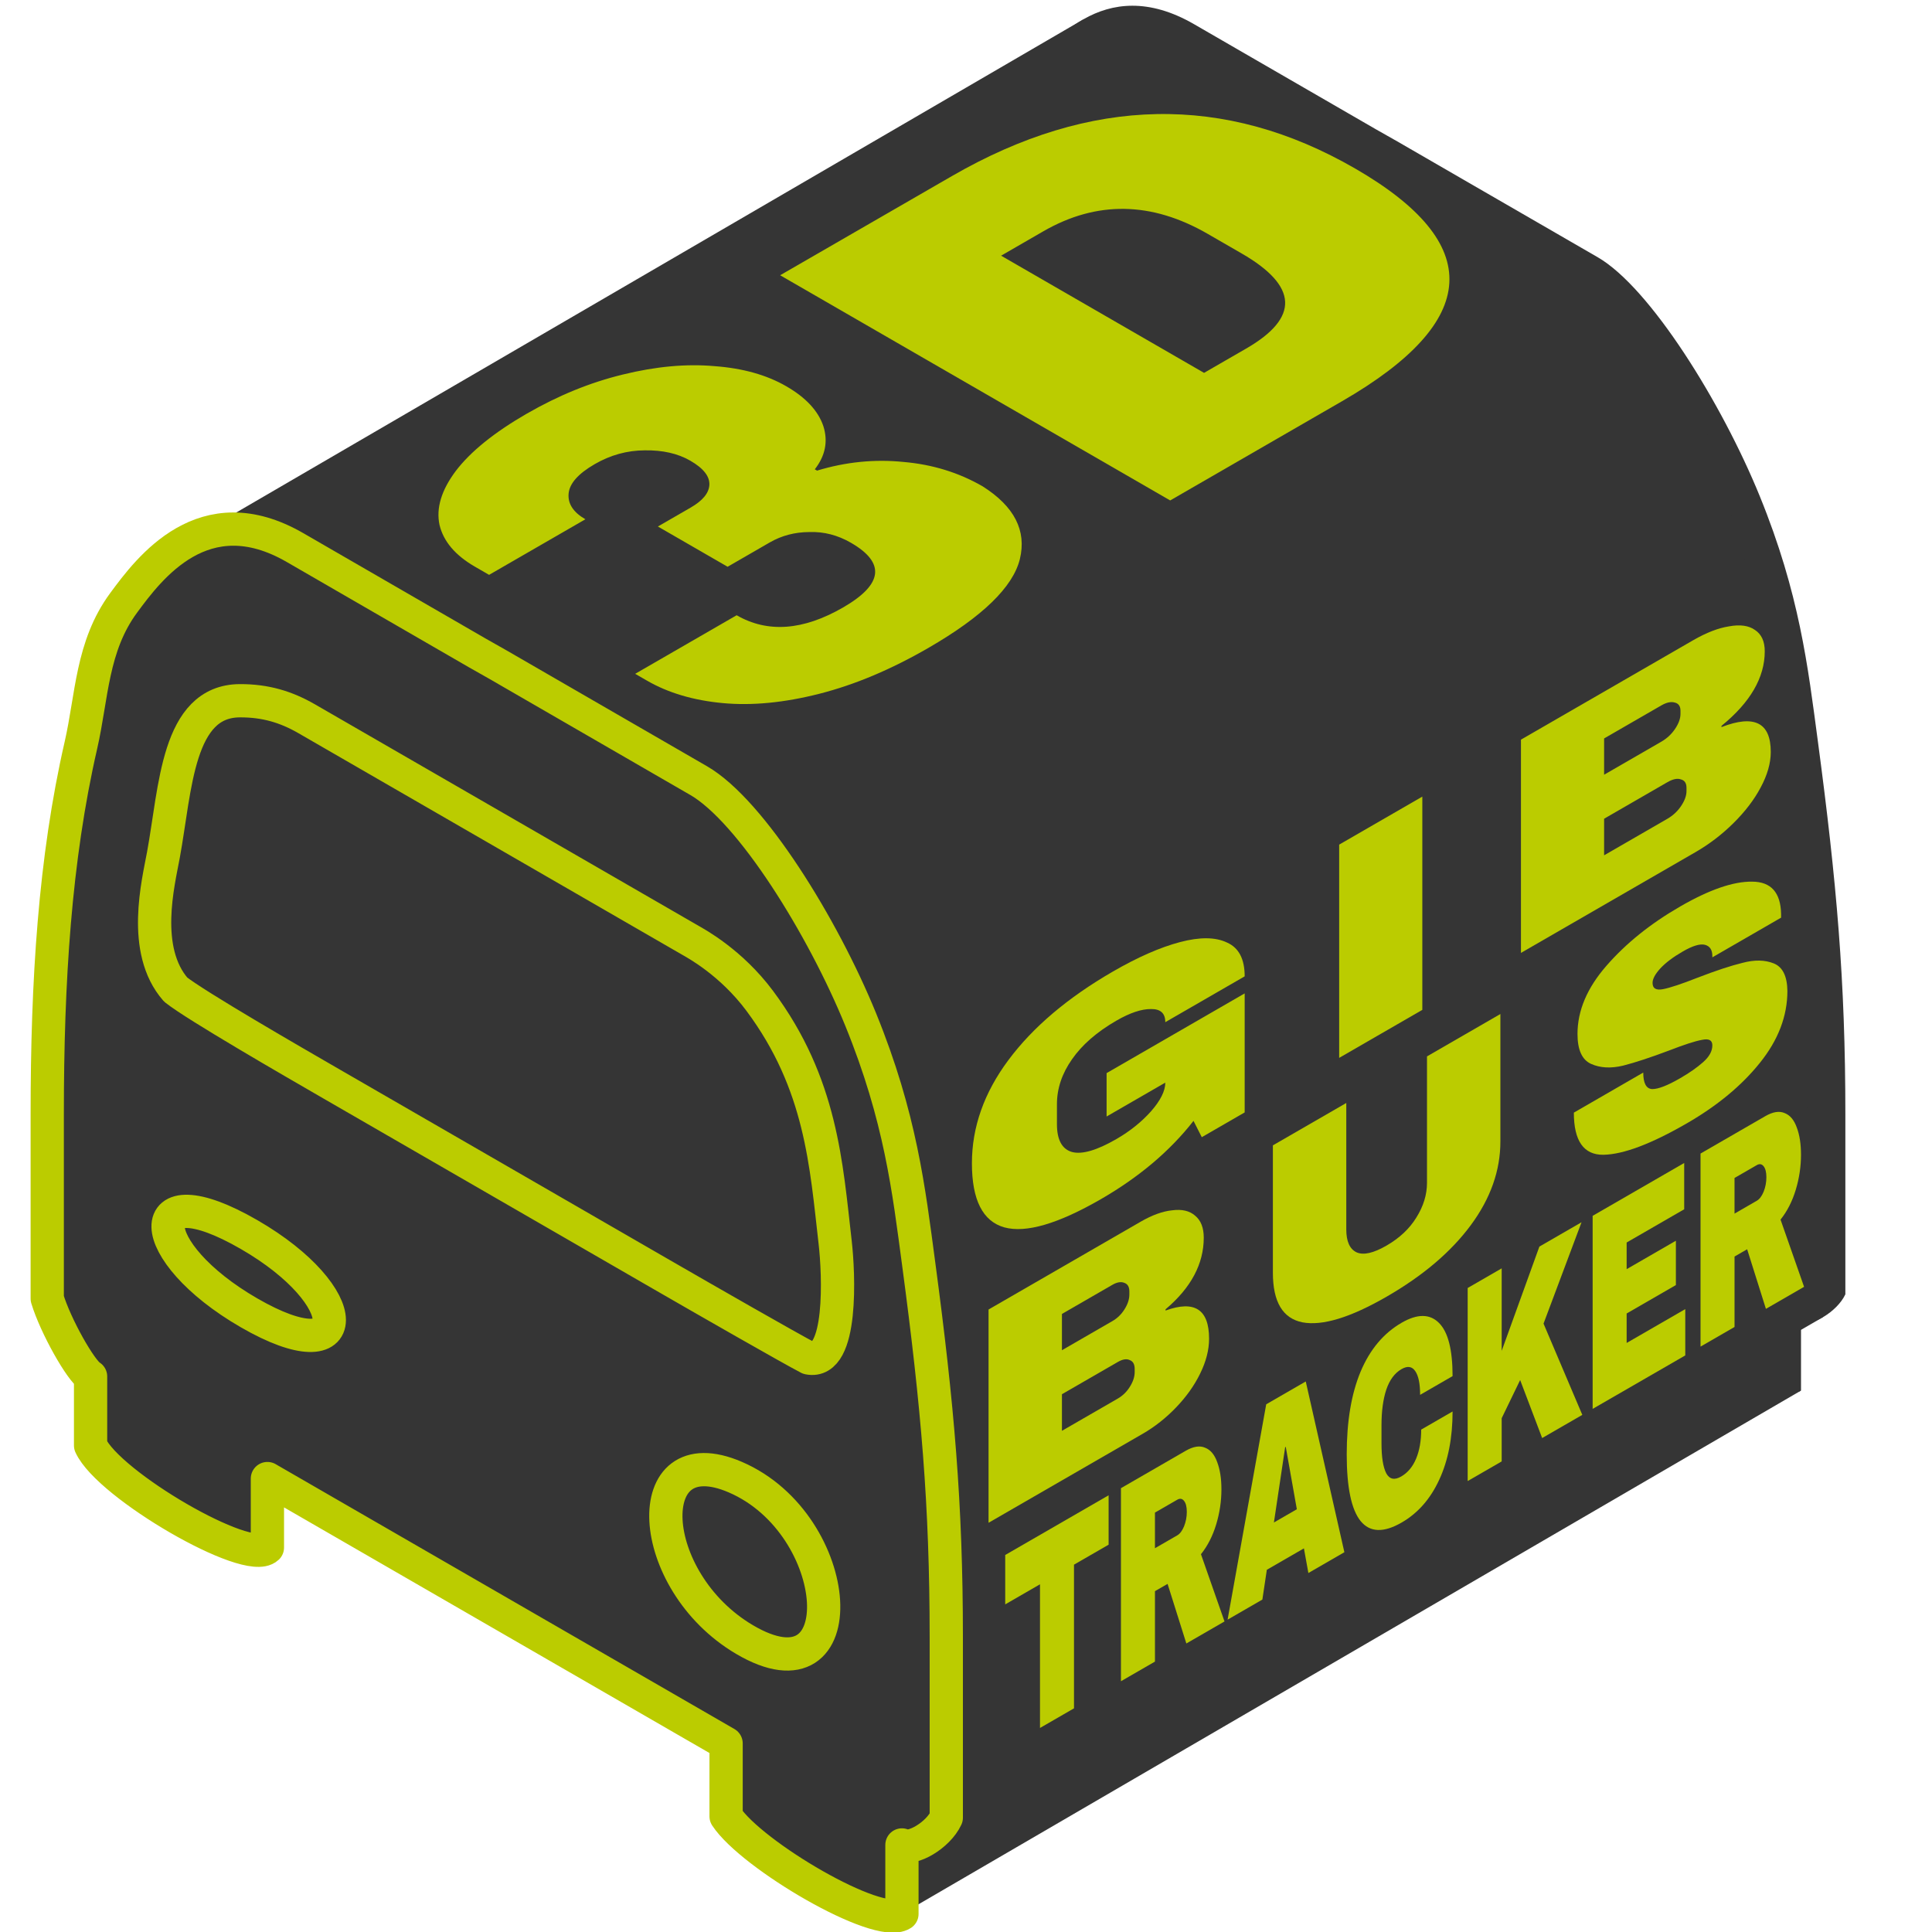 <?xml version="1.0" encoding="UTF-8" standalone="no"?>
<!-- Created with Inkscape (http://www.inkscape.org/) -->

<svg
  width="116.2mm"
  height="116.2mm"
  viewBox="0 0 116.2 116.2"
  version="1.1"
  id="svg5"
  xml:space="preserve"
  xmlns="http://www.w3.org/2000/svg"
  xmlns:svg="http://www.w3.org/2000/svg"><defs
    id="defs2"><rect
      x="292.972"
      y="685.513"
      width="263.354"
      height="210.19"
      id="rect15076" /></defs>
        <g
    id="layer1"
    transform="translate(-20.6,-126.1)">
    <a href="/" target="_top"><path
      style="display:inline;fill:#353535;stroke:none;stroke-width:0.672"
      d="m 90.758,183.552 27.588,15.928 v 4.388 c 1.536,2.334 9.125,6.796 10.576,5.868 v -4.15 c 0.587,0.339 2.17,-0.572 2.667,-1.639 v -10.862 c 0,-7.982 -0.521,-13.916 -1.655,-22.412 -0.603,-4.513 -1.097,-8.849 -3.494,-14.733 -2.277,-5.589 -6.591,-12.547 -9.748,-14.37 -12.691,-7.327 -11.638,-6.735 -12.691,-7.327 -1.097,-0.617 0,0 -11.587,-6.69 -5.485,-3.167 -8.77,1.252 -10.3,3.325 -1.932,2.618 -1.901,5.64 -2.575,8.58 -1.569,6.841 -2.023,14.215 -2.023,22.143 v 11.126 c 0.497,1.642 2.023,4.347 2.607,4.684 v 4.15 c 1.09,2.382 9.461,7.248 10.635,6.14 v -4.15 m 13.662,-46.682 12.27,7.084 c 2.759,1.593 2.759,1.593 2.759,6.336 l -15.029,-8.677 -14.766,-8.525 c 0,-4.744 0,-4.744 2.759,-3.151 m 12.007,14.438 11.775,6.799 c 0.318,0.184 2.444,1.32 4.176,3.647 3.722,5 3.996,9.857 4.536,14.539 0.211,1.83 0.476,7.356 -1.595,6.938 -1.163,-0.605 -6.237,-3.513 -8.828,-5.009 L 94.62,159.822 c -2.377,-1.373 -8.159,-4.71 -9.38,-5.68 -2.078,-2.377 -1.045,-6.422 -0.736,-8.107 0.736,-4.007 0.827,-9.25 4.598,-9.266 1.522,-0.006 2.771,0.364 4.017,1.083 m -3.466,31.022 c 6.433,3.714 6.437,8.425 0,4.709 -6.377,-3.682 -6.614,-8.528 0,-4.709 m 29.243,14.589 c 6.647,2.863 7.32,13.764 0.552,9.767 -5.998,-3.543 -6.405,-12.287 -0.552,-9.767 z"
      id="path7693" />
    </a><a href="/" target="_top"><path
      style="display:inline;vector-effect:non-scaling-stroke;fill:#353535;fill-opacity:1;stroke:none;stroke-width:0.265"
      d="m 31.805,158.674 53.92,-31.39 4.677,1.047 9.72,4.823 19.367,11.766 2.933,4.412 4.865,16.318 2.95,39.674 -2.771,1.6 1.434,2.825 -54.073,31.476 -8.319,-11.835 -39.429,-24.236 z"
      id="path1227" />
    </a><a href="/" target="_top"><path
      style="display:inline;fill:#353535;stroke:#bbcc00;stroke-width:2;stroke-linecap:round;stroke-linejoin:round;stroke-opacity:1;paint-order:normal"
      d="m 36.683,215.03 27.588,15.928 v 4.388 c 1.536,2.334 9.125,6.796 10.576,5.868 v -4.15 c 0.587,0.339 2.17,-0.572 2.667,-1.639 v -10.862 c 0,-7.982 -0.521,-13.916 -1.655,-22.412 -0.603,-4.513 -1.097,-8.849 -3.494,-14.733 -2.277,-5.589 -6.591,-12.547 -9.748,-14.37 -12.691,-7.327 -11.638,-6.735 -12.691,-7.327 -1.097,-0.617 0,0 -11.587,-6.69 -5.485,-3.167 -8.77,1.252 -10.3,3.325 -1.932,2.618 -1.901,5.64 -2.575,8.58 -1.569,6.841 -2.023,14.215 -2.023,22.143 v 11.126 c 0.497,1.642 2.023,4.347 2.607,4.684 v 4.15 c 1.09,2.382 9.461,7.248 10.635,6.14 v -4.15 m 13.662,-39.176 11.775,6.799 c 0.318,0.184 2.444,1.32 4.176,3.647 3.722,5 3.996,9.857 4.536,14.539 0.211,1.83 0.476,7.356 -1.595,6.938 -1.163,-0.605 -6.237,-3.513 -8.828,-5.009 L 40.546,191.299 c -2.377,-1.373 -8.159,-4.71 -9.38,-5.68 -2.078,-2.377 -1.045,-6.422 -0.736,-8.107 0.736,-4.007 0.827,-9.25 4.598,-9.266 1.522,-0.006 2.771,0.364 4.017,1.083 z M 35.58,200.352 c 6.433,3.714 6.437,8.425 0,4.709 -6.377,-3.682 -6.614,-8.528 0,-4.709 m 29.243,14.589 c 6.647,2.863 7.32,13.764 0.552,9.767 -5.998,-3.543 -6.405,-12.287 -0.552,-9.767 z"
      id="path7728" />
    </a><g
      aria-label="3D"
      id="text14666"
      style="display:inline;opacity:1;fill:#bbcc00;fill-opacity:1;stroke-width:0.265;paint-order:markers stroke fill"
      transform="translate(0.015,-0.092)">
      <a href="/" target="_top"><path
        d="m 52.276,151.068 c 1.896,-1.094 3.821,-1.878 5.776,-2.351 1.978,-0.486 3.815,-0.654 5.509,-0.503 1.694,0.124 3.133,0.527 4.315,1.21 1.182,0.682 1.927,1.486 2.234,2.411 0.285,0.912 0.112,1.773 -0.519,2.583 l 0.136,0.079 c 1.727,-0.524 3.46,-0.698 5.2,-0.521 1.74,0.15 3.326,0.639 4.758,1.466 1.908,1.208 2.655,2.667 2.24,4.376 -0.414,1.683 -2.251,3.465 -5.51,5.347 -2.242,1.295 -4.422,2.212 -6.539,2.751 -2.117,0.54 -4.056,0.728 -5.819,0.564 -1.763,-0.164 -3.28,-0.613 -4.553,-1.348 l -0.716,-0.413 6.103,-3.523 c 1.864,1.076 3.998,0.92 6.402,-0.468 2.404,-1.388 2.561,-2.686 0.469,-3.893 -0.796,-0.459 -1.629,-0.674 -2.501,-0.643 -0.871,0.004 -1.665,0.213 -2.382,0.627 l -2.531,1.461 -4.194,-2.421 1.976,-1.141 c 0.717,-0.414 1.09,-0.866 1.12,-1.355 0.03,-0.516 -0.352,-1.004 -1.148,-1.463 -0.75,-0.433 -1.664,-0.64 -2.742,-0.622 -1.055,0.005 -2.056,0.281 -3.003,0.828 -0.994,0.574 -1.518,1.165 -1.573,1.774 -0.055,0.609 0.282,1.124 1.009,1.544 l -5.791,3.343 -0.852,-0.492 c -1.182,-0.682 -1.892,-1.519 -2.13,-2.511 -0.215,-1.005 0.111,-2.085 0.975,-3.241 0.888,-1.169 2.315,-2.321 4.279,-3.455 z"
        id="path15061" />
      </a><a href="/" target="_top"><path
        d="m 77.84,136.781 c 8.345,-4.818 16.427,-4.97 24.247,-0.455 7.82,4.515 7.557,9.181 -0.788,13.999 l -10.333,5.966 -23.459,-13.544 z m 15.163,11.837 2.531,-1.461 c 3.213,-1.855 3.126,-3.76 -0.261,-5.716 l -2.046,-1.181 c -3.387,-1.956 -6.687,-2.006 -9.9,-0.151 l -2.531,1.461 z"
        id="path15063" />
      </a></g><g
      aria-label="GIB
BUS
TRACKER"
      transform="scale(0.265)"
      id="text15074"
      style="display:inline;opacity:1;fill:#bbcc00;fill-opacity:1;paint-order:markers stroke fill"
      class="UnoptimicedTransforms">
      <a href="/" target="_top"><path
        d="m 321.493,830.969 v 32.608 l -7.718,4.456 v -32.608 l -7.892,4.557 v -11.209 l 23.467,-13.549 v 11.209 z"
        id="path15344" />
      </a><a href="/" target="_top"><path
        d="m 354.953,813.88 c 0,2.675 -0.396,5.324 -1.187,7.946 -0.792,2.622 -1.944,4.88 -3.457,6.773 l 5.343,15.257 -8.66,5 -4.26,-13.526 -2.864,1.653 v 15.986 l -7.718,4.456 v -43.817 l 14.702,-8.488 c 1.723,-0.995 3.189,-1.226 4.4,-0.693 1.234,0.476 2.153,1.58 2.759,3.311 0.629,1.675 0.943,3.723 0.943,6.143 z m -7.857,5.11 c 0,-1.146 -0.21,-1.981 -0.629,-2.503 -0.419,-0.522 -0.931,-0.609 -1.537,-0.259 l -5.064,2.923 v 8.088 l 5.064,-2.923 c 0.605,-0.349 1.117,-1.027 1.537,-2.034 0.419,-1.049 0.629,-2.146 0.629,-3.293 z"
        id="path15346" />
      </a><a href="/" target="_top"><path
        d="m 374.689,832.864 -1.013,-5.593 -8.416,4.859 -1.013,6.762 -7.892,4.557 8.765,-48.878 8.975,-5.182 8.765,38.757 z m -7.822,-11.47 5.203,-3.004 -2.514,-14.152 -0.14,0.081 z"
        id="path15348" />
      </a><a href="/" target="_top"><path
        d="m 395.857,776.061 c 3.562,-2.056 6.379,-2.048 8.451,0.025 2.072,2.031 3.108,6.06 3.108,12.09 l -7.368,4.254 c 0,-2.548 -0.372,-4.349 -1.117,-5.405 -0.722,-1.069 -1.758,-1.214 -3.108,-0.435 -1.56,0.901 -2.712,2.458 -3.457,4.671 -0.722,2.2 -1.083,4.892 -1.083,8.077 v 4.076 c 0,3.142 0.361,5.417 1.083,6.827 0.745,1.353 1.874,1.593 3.387,0.719 1.49,-0.86 2.619,-2.213 3.387,-4.057 0.768,-1.845 1.152,-4.041 1.152,-6.588 l 7.124,-4.113 c 0,5.987 -1.013,11.157 -3.038,15.511 -2.002,4.34 -4.842,7.572 -8.521,9.696 -4.097,2.366 -7.205,2.249 -9.324,-0.349 -2.095,-2.612 -3.143,-7.654 -3.143,-15.127 0,-7.473 1.048,-13.725 3.143,-18.756 2.119,-5.044 5.227,-8.749 9.324,-11.115 z"
        id="path15350" />
      </a><a href="/" target="_top"><path
        d="m 427.117,758.777 9.568,-5.524 -8.625,23.004 8.8,20.713 -9.114,5.262 -4.994,-13.166 -4.191,8.661 v 9.808 l -7.718,4.456 v -43.817 l 7.718,-4.456 v 18.724 z"
        id="path15352" />
      </a><a href="/" target="_top"><path
        d="m 439.206,751.798 20.778,-11.996 v 10.509 l -13.06,7.54 v 6.05 l 11.175,-6.452 v 10.063 l -11.175,6.452 v 6.687 l 13.305,-7.682 v 10.509 l -21.022,12.137 z"
        id="path15354" />
      </a><a href="/" target="_top"><path
        d="m 486.494,737.934 c 0,2.675 -0.396,5.324 -1.187,7.946 -0.792,2.622 -1.944,4.88 -3.457,6.773 l 5.343,15.257 -8.66,5 -4.26,-13.526 -2.864,1.653 0,15.986 -7.718,4.456 v -43.817 l 14.702,-8.488 c 1.723,-0.995 3.189,-1.226 4.4,-0.693 1.234,0.476 2.153,1.58 2.759,3.311 0.629,1.675 0.943,3.723 0.943,6.143 z m -7.857,5.11 c 0,-1.146 -0.21,-1.981 -0.629,-2.503 -0.419,-0.522 -0.931,-0.609 -1.537,-0.259 l -5.064,2.923 v 8.088 l 5.064,-2.923 c 0.605,-0.349 1.117,-1.027 1.537,-2.034 0.419,-1.049 0.629,-2.146 0.629,-3.293 z"
        id="path15356" />
      </a></g><g
      id="g15377"
      style="display:inline;opacity:1;fill:#bbcc00;fill-opacity:1;paint-order:markers stroke fill"
      transform="matrix(0.265,0,0,0.265,1,-0.354)">
      <a href="/" target="_top"><path
        d="m 332.847,754.465 c 2.613,-1.509 5,-2.371 7.161,-2.587 2.211,-0.292 3.945,0.114 5.201,1.218 1.307,1.075 1.96,2.738 1.96,4.989 0,5.956 -2.889,11.377 -8.668,16.261 v 0.281 c 6.583,-2.394 9.875,-0.261 9.875,6.399 0,2.533 -0.678,5.176 -2.035,7.929 -1.307,2.677 -3.116,5.223 -5.427,7.636 -2.312,2.413 -4.849,4.418 -7.613,6.014 l -34.976,20.193 v -48.402 z m -17.865,29.169 11.457,-6.615 c 1.106,-0.638 2.01,-1.512 2.714,-2.622 0.754,-1.186 1.131,-2.318 1.131,-3.397 v -0.704 c 0,-1.032 -0.377,-1.682 -1.131,-1.95 -0.754,-0.315 -1.658,-0.168 -2.714,0.441 l -11.457,6.615 z m 0,18.292 12.664,-7.311 c 1.106,-0.638 2.01,-1.512 2.714,-2.622 0.754,-1.186 1.131,-2.318 1.131,-3.397 v -0.704 c 0,-1.079 -0.377,-1.752 -1.131,-2.021 -0.704,-0.344 -1.608,-0.197 -2.714,0.441 l -12.664,7.311 z"
        id="path15338" />
      </a><a href="/" target="_top"><path
        d="m 414.494,736.241 c 0,6.613 -2.236,12.946 -6.709,18.999 -4.472,6.053 -10.829,11.458 -19.071,16.217 -8.241,4.758 -14.623,6.707 -19.146,5.848 -4.472,-0.889 -6.709,-4.639 -6.709,-11.252 v -28.915 l 16.659,-9.618 v 28.704 c 0,2.72 0.779,4.451 2.337,5.194 1.558,0.695 3.819,0.187 6.784,-1.525 2.965,-1.712 5.226,-3.838 6.784,-6.379 1.608,-2.57 2.412,-5.192 2.412,-7.865 v -28.704 l 16.659,-9.618 z"
        id="path15340" />
      </a><a href="/" target="_top"><path
        d="m 455.287,682.93 c 6.633,-3.83 12.086,-5.711 16.357,-5.645 4.271,0.02 6.457,2.463 6.558,7.329 v 0.844 l -15.603,9.009 v -0.281 c 0,-1.407 -0.553,-2.26 -1.658,-2.56 -1.106,-0.3 -2.789,0.203 -5.05,1.509 -2.211,1.277 -3.92,2.568 -5.126,3.874 -1.156,1.277 -1.734,2.361 -1.734,3.252 0,1.266 0.804,1.74 2.412,1.421 1.608,-0.319 4.196,-1.18 7.764,-2.583 4.171,-1.611 7.588,-2.739 10.251,-3.386 2.714,-0.722 5.075,-0.679 7.086,0.13 2.01,0.809 3.04,2.888 3.091,6.236 0,5.722 -2.085,11.171 -6.256,16.346 -4.121,5.146 -9.648,9.721 -16.583,13.725 -8.091,4.671 -14.397,7.046 -18.92,7.124 -4.472,0.05 -6.709,-3.139 -6.709,-9.564 l 15.754,-9.096 c 0,2.439 0.678,3.689 2.035,3.75 1.357,0.014 3.467,-0.806 6.332,-2.46 2.111,-1.219 3.844,-2.431 5.201,-3.636 1.407,-1.234 2.111,-2.508 2.111,-3.822 0,-1.173 -0.779,-1.591 -2.337,-1.254 -1.508,0.261 -3.995,1.064 -7.462,2.409 -4.221,1.593 -7.714,2.742 -10.478,3.446 -2.764,0.658 -5.176,0.526 -7.236,-0.395 -2.06,-0.921 -3.091,-3.187 -3.091,-6.799 0,-5.3 2.186,-10.455 6.558,-15.465 4.422,-5.086 10,-9.573 16.734,-13.46 z"
        id="path15342" />
      </a></g><g
      id="g15389"
      style="display:inline;opacity:1;fill:#bbcc00;fill-opacity:1;paint-order:markers stroke fill"
      transform="matrix(0.265,0,0,0.265,0,-15.563)">
      <a href="/" target="_top"><path
        d="m 330.345,755.065 c 5.636,-3.254 10.702,-5.475 15.199,-6.665 4.497,-1.189 8.055,-1.156 10.674,0.099 2.676,1.176 4.013,3.733 4.013,7.673 l -18.017,10.402 c 0,-2.017 -1.082,-3.01 -3.245,-2.981 -2.163,-0.017 -4.782,0.861 -7.856,2.636 -4.44,2.564 -7.799,5.488 -10.076,8.772 -2.277,3.238 -3.416,6.639 -3.416,10.203 v 4.503 c 0,3.565 1.139,5.674 3.416,6.33 2.277,0.608 5.636,-0.369 10.076,-2.933 3.074,-1.775 5.693,-3.873 7.856,-6.294 2.163,-2.468 3.245,-4.641 3.245,-6.517 l -13.321,7.691 v -9.849 l 31.338,-18.093 0,27.015 -9.734,5.62 -1.879,-3.699 c -5.351,6.842 -12.353,12.76 -21.006,17.756 -9.734,5.62 -17.049,7.756 -21.945,6.409 -4.896,-1.395 -7.343,-6.243 -7.343,-14.544 0,-8.208 2.761,-16.016 8.283,-23.425 5.579,-7.489 13.492,-14.191 23.738,-20.107 z"
        id="path15332" />
      </a><a href="/" target="_top"><path
        d="m 381.678,774.675 0,-48.402 18.871,-10.895 v 48.402 z"
        id="path15334" />
      </a><a href="/" target="_top"><path
        d="m 462.044,679.873 c 2.96,-1.709 5.664,-2.754 8.112,-3.136 2.505,-0.461 4.469,-0.188 5.892,0.819 1.48,0.975 2.22,2.588 2.22,4.839 0,5.956 -3.273,11.598 -9.82,16.926 v 0.281 c 7.457,-2.898 11.186,-1.018 11.186,5.642 0,2.533 -0.768,5.228 -2.306,8.085 -1.48,2.777 -3.529,5.462 -6.148,8.052 -2.619,2.591 -5.493,4.79 -8.624,6.597 l -39.621,22.875 v -48.402 z m -20.237,30.538 12.979,-7.494 c 1.252,-0.723 2.277,-1.666 3.074,-2.83 0.854,-1.243 1.281,-2.404 1.281,-3.483 v -0.704 c 0,-1.032 -0.427,-1.653 -1.281,-1.864 -0.854,-0.257 -1.879,-0.041 -3.074,0.649 l -12.979,7.494 z m 0,18.292 14.345,-8.282 c 1.252,-0.723 2.277,-1.666 3.074,-2.83 0.854,-1.243 1.281,-2.404 1.281,-3.483 v -0.704 c 0,-1.079 -0.427,-1.723 -1.281,-1.934 -0.797,-0.29 -1.822,-0.074 -3.074,0.649 l -14.345,8.282 z"
        id="path15336" />
      </a></g></g></svg>
